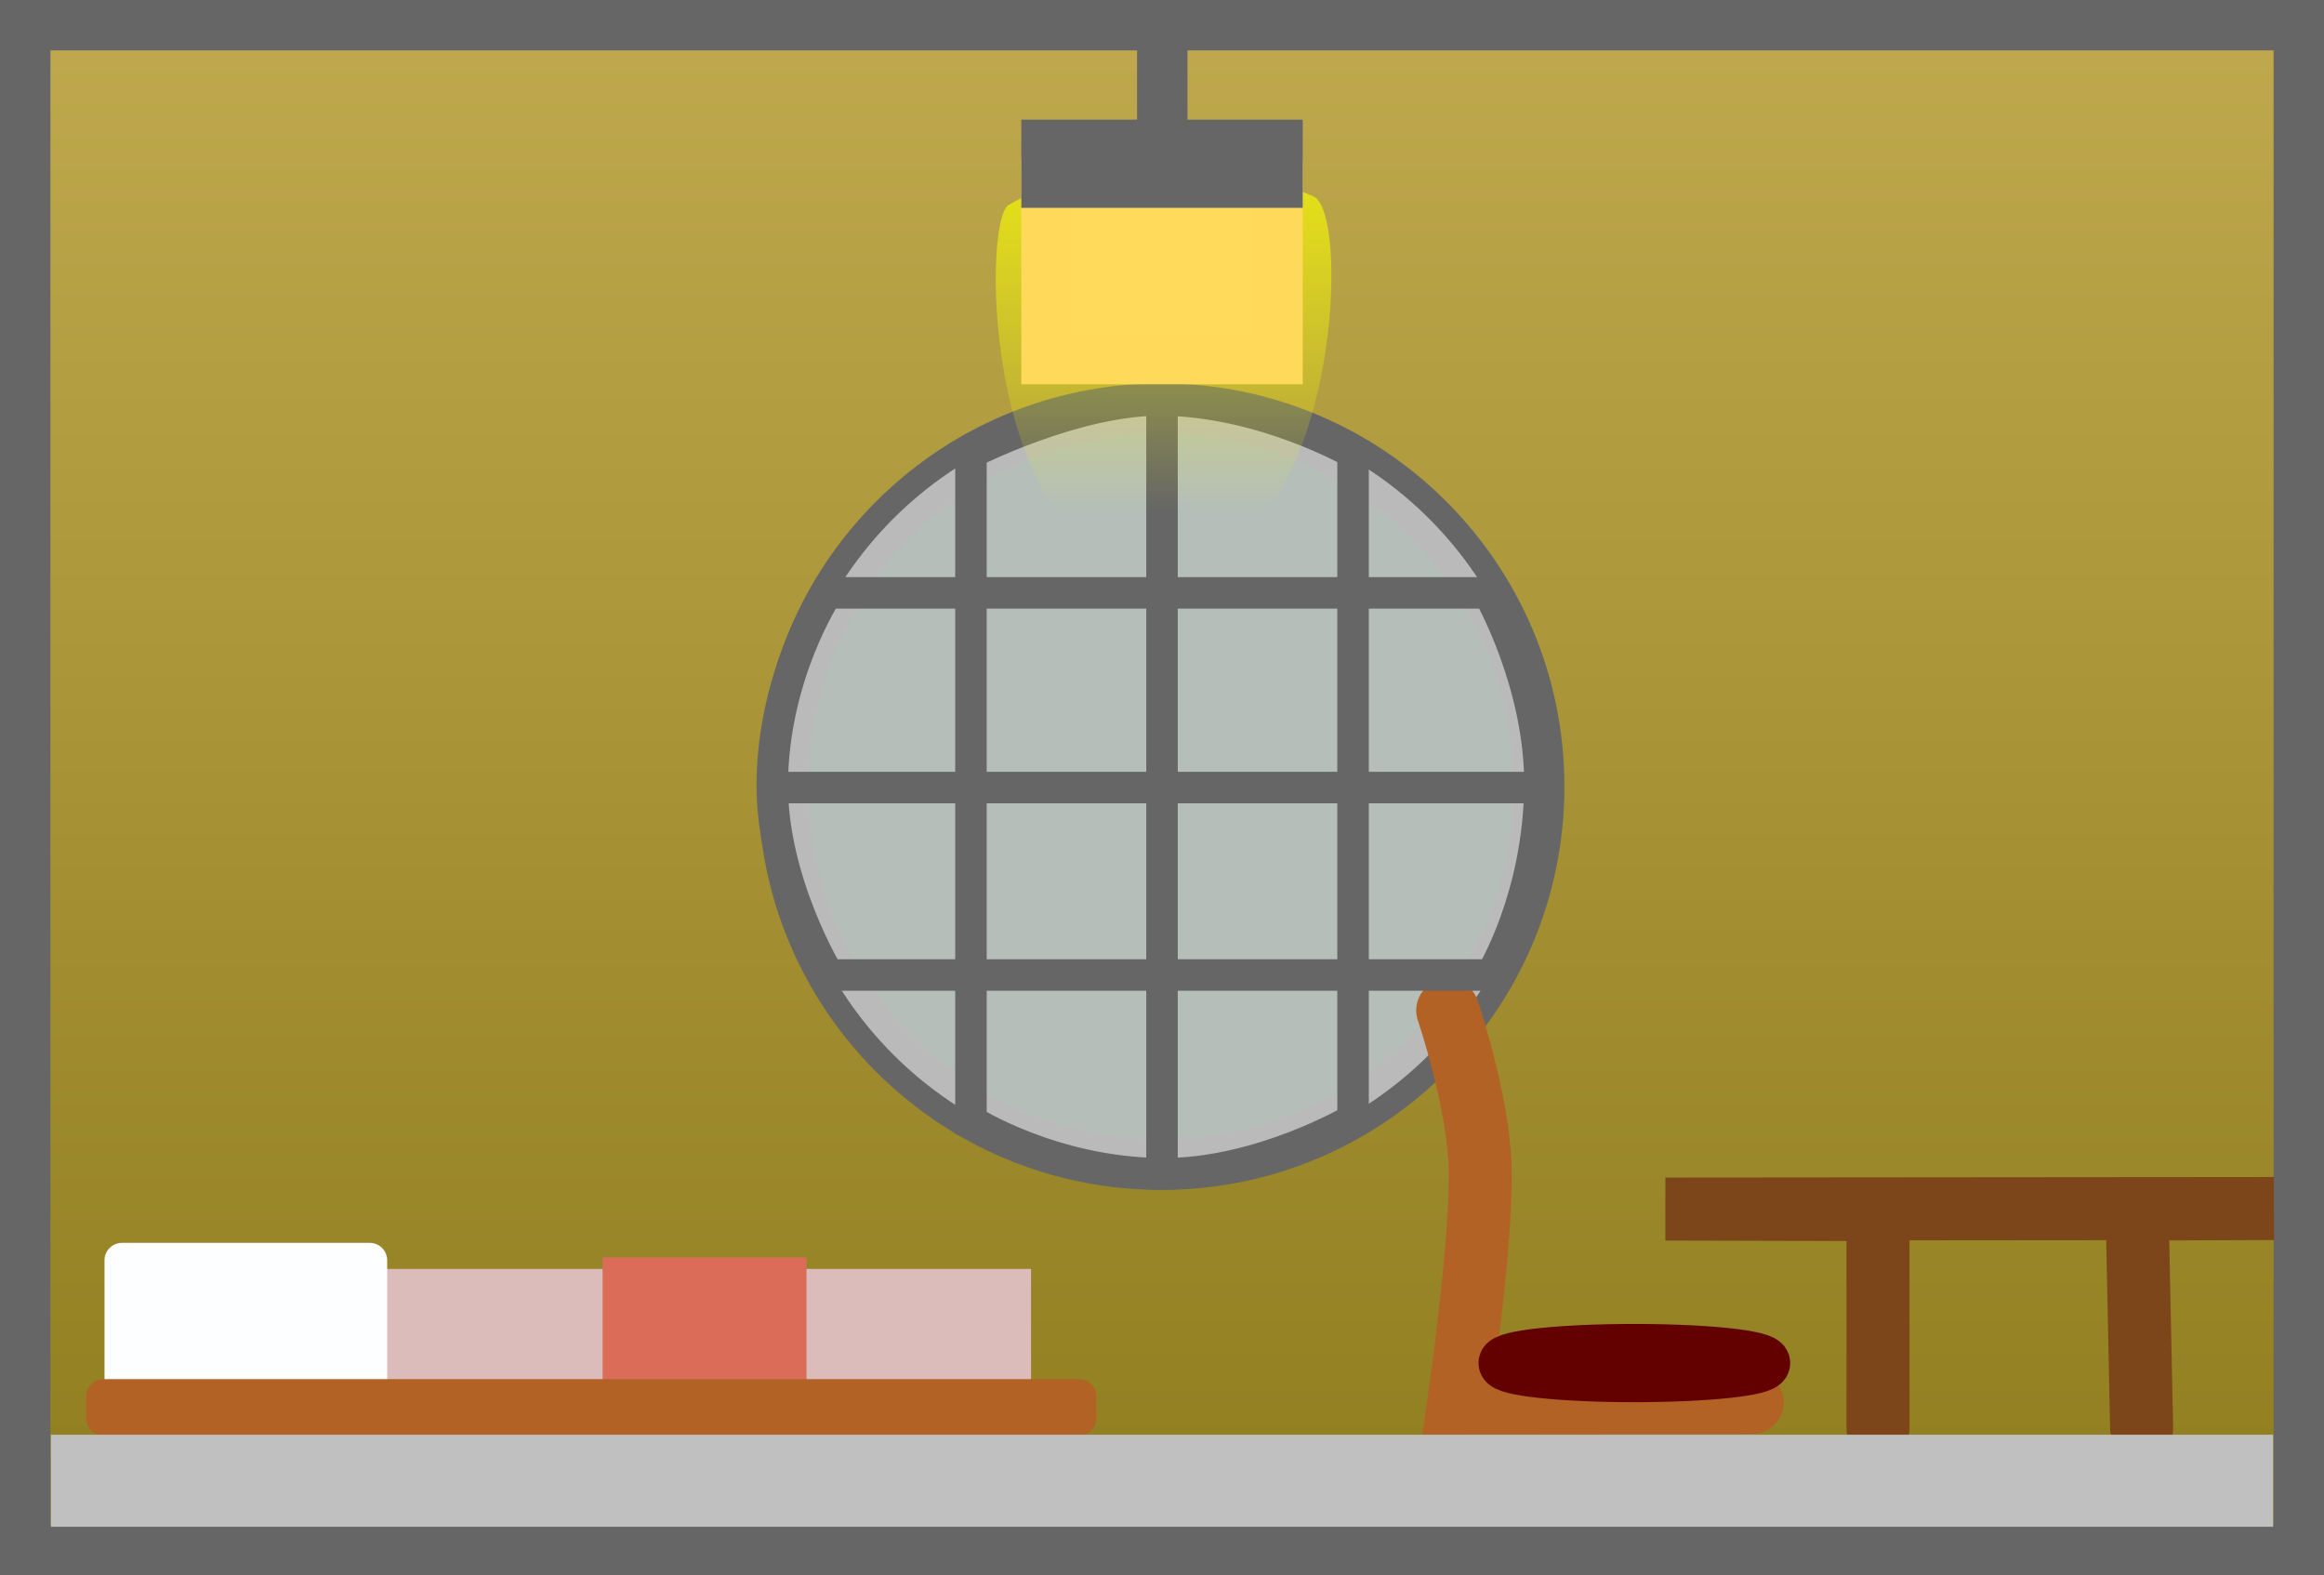 <svg version="1.1" xmlns="http://www.w3.org/2000/svg" xmlns:xlink="http://www.w3.org/1999/xlink" width="92.219" height="62.492" viewBox="0,0,92.219,62.492"><rect x="0" y="0" width="92.219" height="62.492" fill="#333333" stroke="none"/><defs><linearGradient x1="240" y1="149.754" x2="240" y2="210.246" gradientUnits="userSpaceOnUse" id="color-1"><stop offset="0" stop-color="#bfa84d"/><stop offset="1" stop-color="#8f7d1e"/></linearGradient><linearGradient x1="240.357" y1="149.61" x2="240.357" y2="169.043" gradientUnits="userSpaceOnUse" id="color-2"><stop offset="0" stop-color="#fbff00"/><stop offset="1" stop-color="#fbff00" stop-opacity="0"/></linearGradient></defs><g transform="translate(-193.89,-148.754)"><g data-paper-data="{&quot;isPaintingLayer&quot;:true}" fill-rule="nonzero" stroke-linejoin="miter" stroke-miterlimit="10" stroke-dasharray="" stroke-dashoffset="0" style="mix-blend-mode: normal"><path d="M224.64,195.298v-30.596h30.719v30.596z" fill-opacity="0.302" fill="#b2ffd0" stroke="#8ab6c6" stroke-width="0" stroke-linecap="butt"/><path d="M194.89,210.246v-60.492h90.219v60.492zM239.968,194.964c8.284,0 15,-6.716 15,-15c0,-8.284 -6.716,-15 -15,-15c-8.284,0 -15,6.716 -15,15c0,8.284 6.716,15 15,15z" data-paper-data="{&quot;index&quot;:null}" fill="url(#color-1)" stroke="#666666" stroke-width="2" stroke-linecap="butt"/><path d="M224.918,179.964c0,-8.284 6.766,-15.05 15.05,-15.05c8.284,0 15.05,6.766 15.05,15.05c0,8.284 -6.766,15.05 -15.05,15.05c-8.284,0 -15.05,-6.766 -15.05,-15.05z" data-paper-data="{&quot;noHover&quot;:false,&quot;origItem&quot;:[&quot;Path&quot;,{&quot;applyMatrix&quot;:true,&quot;segments&quot;:[[[479.93697,389.92736],[-16.56854,0],[16.56854,0]],[[509.93697,359.92736],[0,16.56854],[0,-16.56854]],[[479.93697,329.92736],[16.56854,0],[-16.56854,0]],[[449.93697,359.92736],[0,-16.56854],[0,16.56854]]],&quot;closed&quot;:true,&quot;fillColor&quot;:[0,0,0,1]}]}" fill-opacity="0.6" fill="#f2f2f2" stroke="none" stroke-width="0.5" stroke-linecap="butt"/><path d="M263.417,204.395l-11.644,0.021c0,0 0.919,-6.329 0.852,-9.289c-0.06,-2.682 -1.288,-6.286 -1.288,-6.286" data-paper-data="{&quot;index&quot;:null}" fill="none" stroke="#b36225" stroke-width="2.5" stroke-linecap="round"/><path d="M258.743,202.281c2.863,0 5.185,0.247 5.185,0.552c0,0.305 -2.321,0.552 -5.185,0.552c-2.863,0 -5.185,-0.247 -5.185,-0.552c0,-0.305 2.321,-0.552 5.185,-0.552z" data-paper-data="{&quot;index&quot;:null}" fill="#630000" stroke="#630000" stroke-width="2" stroke-linecap="butt"/><path d="M234.803,199.098v6.42h-26.82v-6.42z" data-paper-data="{&quot;index&quot;:null}" fill="#dcbbbb" stroke="none" stroke-width="0" stroke-linecap="butt"/><path d="M225.894,198.643v6.42h-8.092v-6.42z" data-paper-data="{&quot;index&quot;:null}" fill="#db6c58" stroke="none" stroke-width="0" stroke-linecap="butt"/><path d="M209.254,198.756v4.992c0,0.381 -0.31,0.692 -0.692,0.692h-9.833c-0.381,0 -0.692,-0.31 -0.692,-0.692v-4.992c0,-0.381 0.31,-0.692 0.692,-0.692h9.833c0.382,0 0.692,0.31 0.692,0.692z" fill="#fcfeff" stroke="none" stroke-width="1" stroke-linecap="butt"/><path d="M237.394,204.162v0.859c0,0.381 -0.31,0.692 -0.692,0.692h-38.7c-0.381,0 -0.692,-0.31 -0.692,-0.692v-0.859c0,-0.381 0.31,-0.692 0.692,-0.692h38.7c0.382,0 0.692,0.31 0.692,0.692z" fill="#b36225" stroke="none" stroke-width="1" stroke-linecap="butt"/><path d="M268.411,205.43v-8.685l-8.435,-0.022l24.145,-0.021l-5.43,0.021l0.181,8.689" fill="none" stroke="#7d451a" stroke-width="2.5" stroke-linecap="round"/><path d="M195.91,209.328v-3.652h88.18v3.652z" data-paper-data="{&quot;index&quot;:null}" fill="#c0c0c0" stroke="none" stroke-width="0" stroke-linecap="butt"/><g fill="none" stroke="#666666" stroke-width="1.25"><path d="M232.419,193.228v-26.513c0,0 4.173,-2.138 7.611,-2.093c4.017,0.053 7.551,2.093 7.551,2.093v26.456c0,0 -3.695,2.186 -7.608,2.152c-4.342,-0.037 -7.553,-2.095 -7.553,-2.095z" stroke-linecap="butt"/><path d="M255.279,180h-30.557" stroke-linecap="round"/><path d="M240,195.279v-30.557" stroke-linecap="round"/><path d="M226.706,172.276h26.254c0,0 2.081,3.619 2.036,7.687c-0.053,4.438 -1.931,7.474 -1.931,7.474h-26.302c0,0 -2.262,-3.695 -2.229,-7.608c0.037,-4.342 2.172,-7.553 2.172,-7.553z" stroke-linecap="butt"/></g><g><g stroke="#666666"><path d="M233.915,156.884c3.428,-1.956 8.056,-2.015 12.085,-0.345c1.609,0.667 0.914,14.92 -6.036,14.837c-7.033,-0.084 -7.148,-13.865 -6.049,-14.492z" fill="url(#color-2)" stroke-width="0" stroke-linecap="butt"/><path d="M240.01,149.79v7.078" fill="none" stroke-width="2" stroke-linecap="round"/></g><path d="M235.417,163v-6.917h9.167v6.917z" fill="#ffda5b" stroke="#ffda5a" stroke-width="2" stroke-linecap="butt"/><path d="M235.417,156v-1.5h9.167v1.5z" fill="#666666" stroke="#666666" stroke-width="2" stroke-linecap="butt"/></g></g></g></svg>